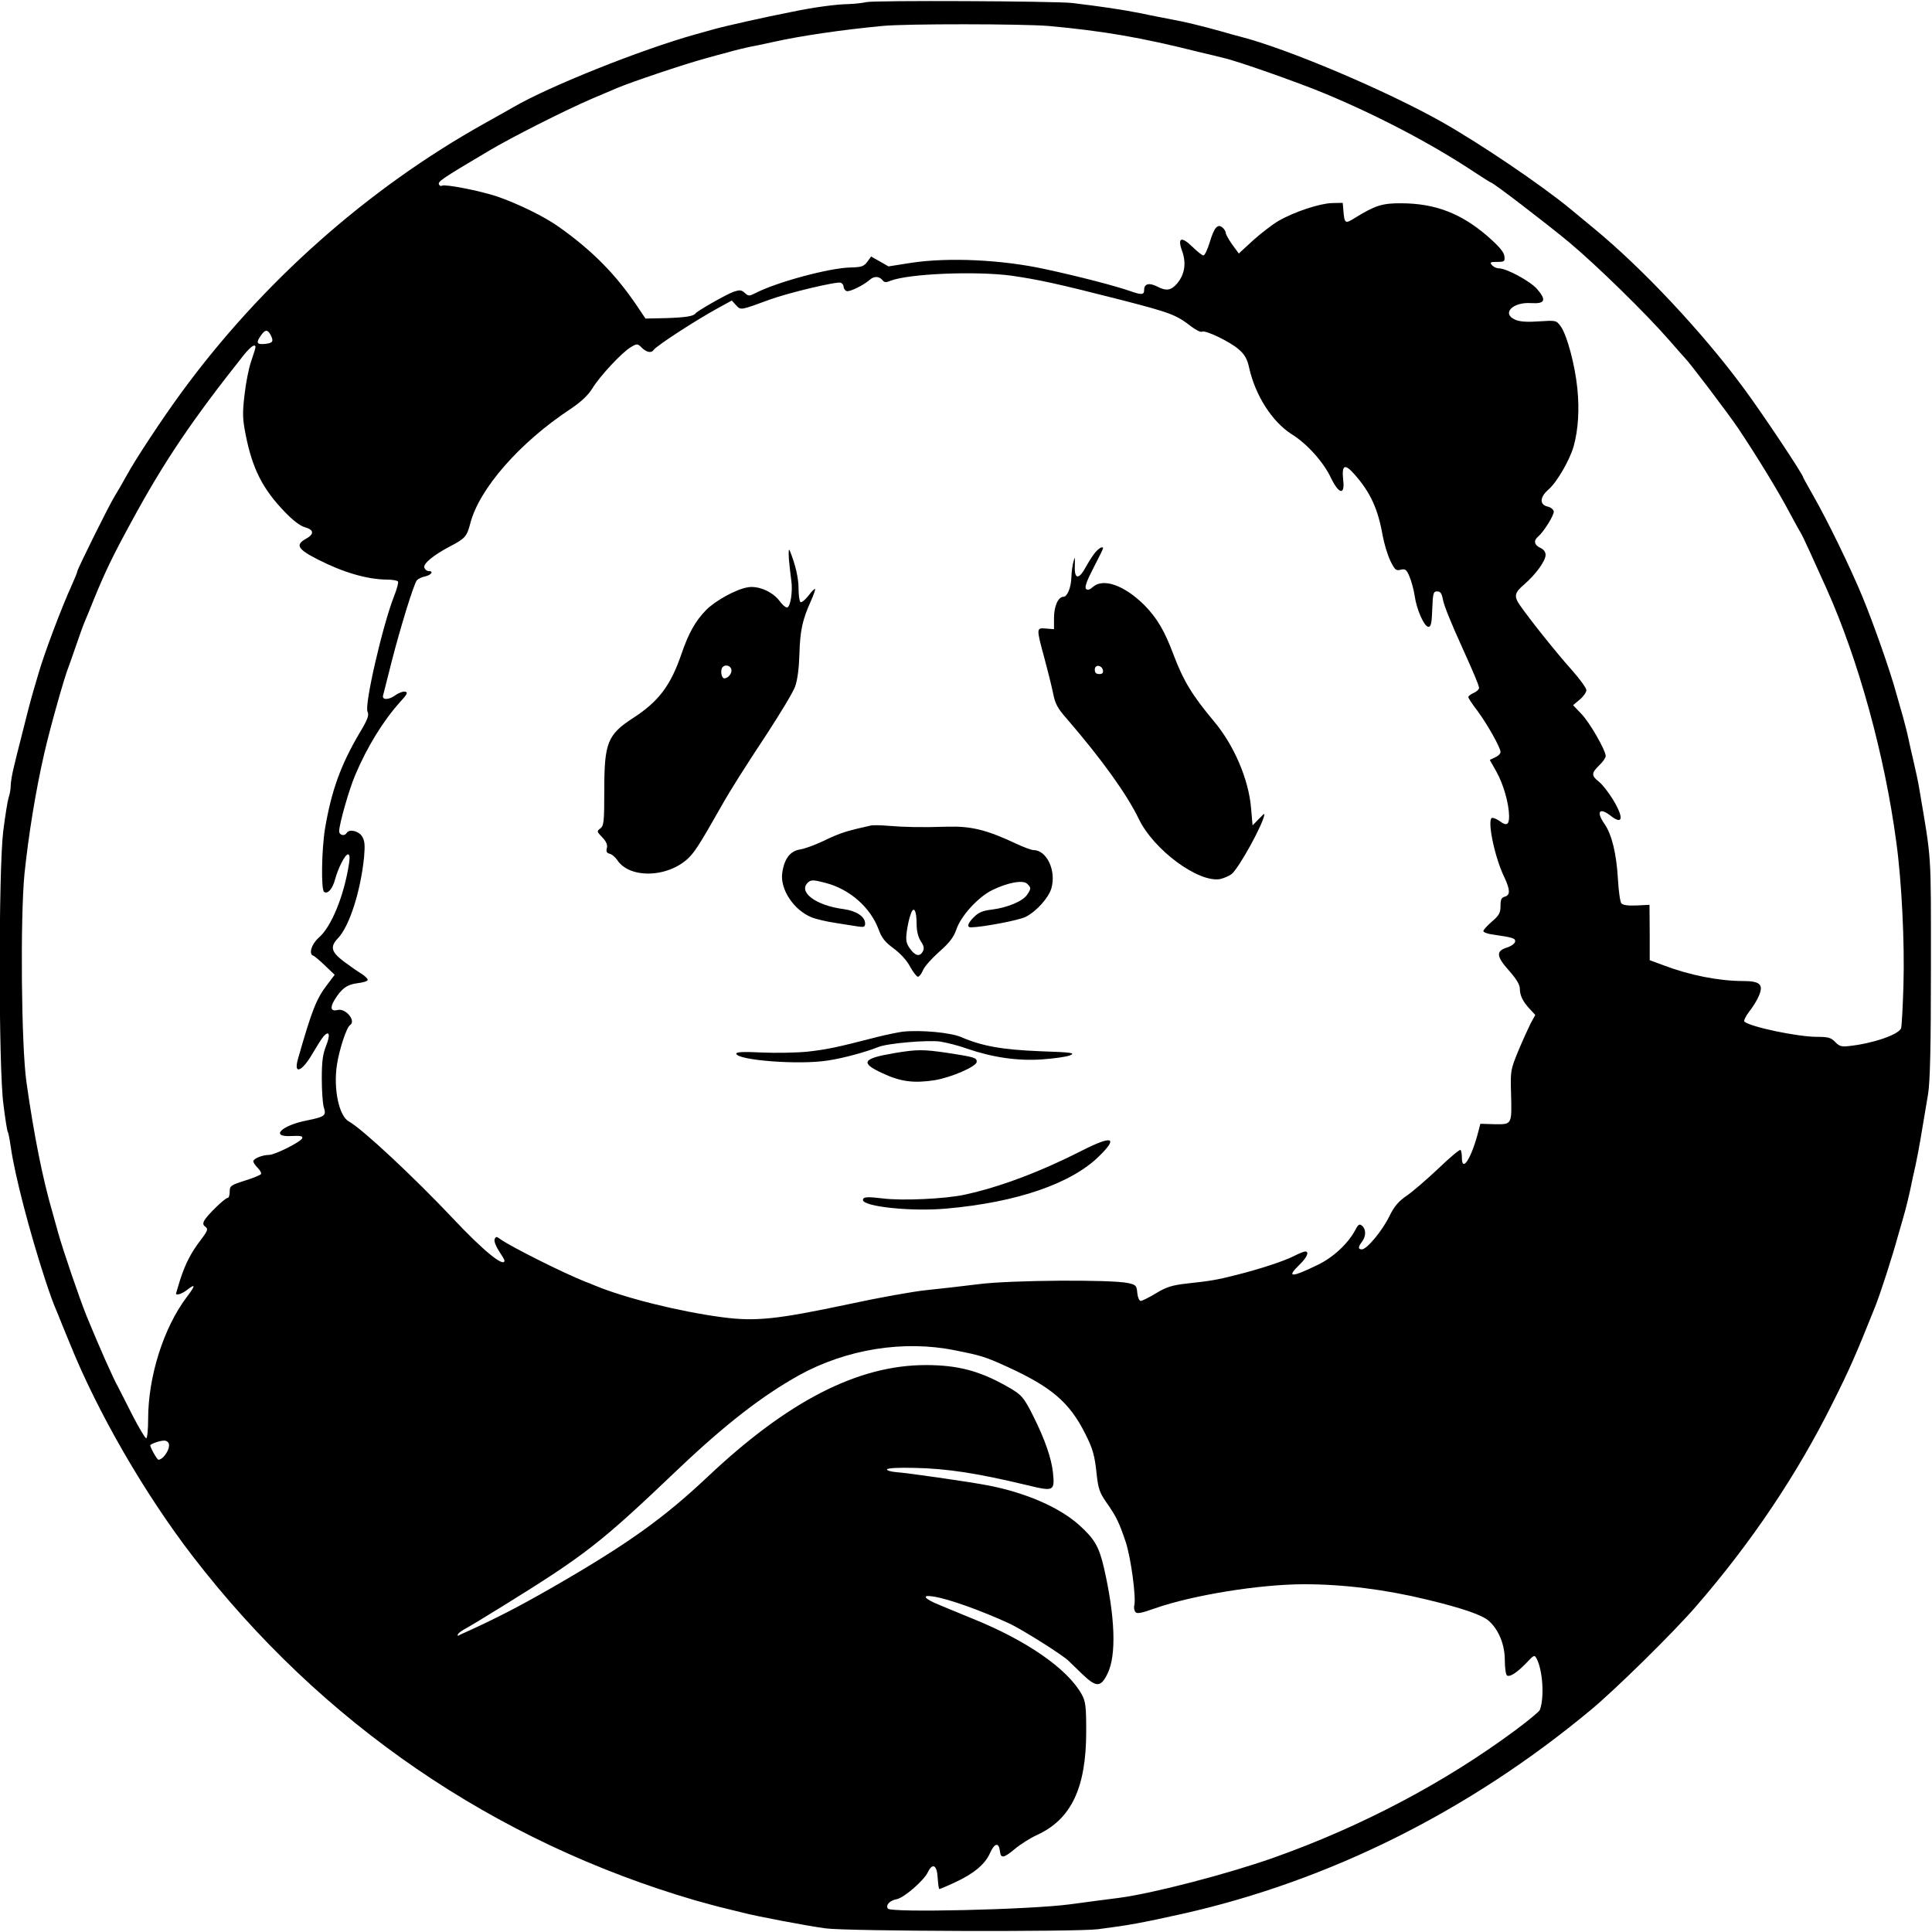 <?xml version="1.0" standalone="no"?>
<!DOCTYPE svg PUBLIC "-//W3C//DTD SVG 20010904//EN"
 "http://www.w3.org/TR/2001/REC-SVG-20010904/DTD/svg10.dtd">
<svg version="1.0" xmlns="http://www.w3.org/2000/svg"
 width="900pt" height="900pt" viewBox="0 0 900 900"
 preserveAspectRatio="xMidYMid meet">

<g transform="translate(0,900) scale(0.1,-0.1)"
fill="#000000" stroke="none">
<path d="M4035 8990 c-16 -4 -54 -8 -82 -9 -59 -1 -163 -15 -268 -37 -123 -24
-309 -66 -355 -79 -25 -7 -65 -18 -90 -25 -257 -72 -684 -243 -850 -340 -8 -5
-69 -39 -135 -76 -544 -304 -1037 -742 -1411 -1254 -87 -119 -211 -306 -254
-385 -18 -33 -43 -76 -55 -95 -26 -41 -175 -342 -175 -352 0 -4 -11 -31 -24
-60 -51 -112 -129 -320 -156 -413 -5 -16 -16 -55 -25 -85 -14 -48 -32 -118
-65 -250 -5 -19 -16 -63 -24 -97 -9 -35 -16 -76 -16 -91 0 -16 -4 -42 -10 -58
-5 -16 -16 -86 -25 -156 -22 -184 -22 -1103 1 -1273 8 -65 17 -122 20 -127 3
-4 9 -35 14 -70 19 -133 87 -394 160 -618 26 -78 35 -104 61 -165 4 -11 29
-72 55 -135 129 -320 348 -699 572 -990 599 -778 1404 -1329 2342 -1603 47
-13 108 -30 135 -36 28 -7 66 -16 85 -21 70 -18 297 -61 385 -73 103 -14 1170
-17 1270 -4 148 19 201 29 395 72 684 154 1335 479 1900 949 117 97 384 360
489 481 259 298 473 617 639 951 79 158 105 217 196 444 26 65 80 232 111 345
10 33 23 80 30 105 7 25 17 68 23 95 6 28 17 82 26 120 14 66 27 143 58 330 9
58 13 217 13 590 0 550 4 486 -55 835 -4 25 -15 77 -24 115 -9 39 -21 90 -26
115 -5 25 -17 70 -25 100 -9 30 -22 78 -30 105 -30 111 -106 326 -159 455 -58
140 -164 357 -228 469 -26 46 -48 85 -48 87 0 13 -194 304 -279 418 -191 259
-471 557 -696 742 -28 23 -77 64 -110 91 -136 112 -414 300 -595 403 -260 147
-724 344 -945 400 -16 4 -57 15 -90 25 -89 25 -174 45 -225 54 -25 5 -90 17
-145 29 -91 18 -188 32 -320 48 -80 9 -927 13 -960 4z m850 -111 c253 -23 433
-54 695 -120 47 -11 101 -24 120 -29 61 -13 350 -115 470 -165 248 -103 501
-236 697 -366 41 -27 76 -49 78 -49 10 0 259 -191 365 -279 128 -107 359 -333
466 -456 38 -44 72 -82 75 -85 18 -17 195 -250 246 -325 87 -130 188 -295 240
-394 25 -47 49 -90 53 -96 6 -8 60 -126 120 -260 148 -331 270 -774 324 -1180
25 -182 39 -469 33 -665 -3 -102 -8 -192 -11 -200 -12 -30 -131 -71 -243 -83
-34 -4 -45 -1 -64 19 -19 20 -32 24 -86 24 -88 0 -309 46 -337 71 -4 4 6 25
22 46 17 21 38 55 46 75 22 52 5 68 -75 68 -111 0 -248 27 -369 73 l-65 24 0
129 -1 129 -60 -3 c-41 -2 -65 2 -71 10 -6 7 -13 58 -16 113 -7 118 -28 206
-62 256 -41 58 -25 80 28 39 57 -45 63 -11 11 75 -20 33 -49 70 -65 83 -37 29
-36 41 1 77 17 16 30 35 30 43 0 26 -74 156 -113 196 l-39 41 31 26 c17 14 31
34 31 44 0 10 -31 52 -68 94 -65 72 -190 228 -239 298 -32 45 -29 61 18 101
53 46 99 109 99 137 0 14 -9 26 -25 33 -28 13 -32 34 -10 52 27 23 76 102 73
118 -2 9 -14 19 -28 22 -39 9 -38 44 4 80 40 35 99 138 117 202 21 76 27 170
17 268 -11 110 -48 248 -77 289 -21 29 -22 29 -101 24 -52 -4 -89 -2 -110 7
-67 28 -15 84 73 78 65 -4 72 14 27 66 -33 37 -142 96 -178 96 -11 0 -25 7
-32 15 -11 13 -7 15 24 15 35 0 37 2 34 27 -2 19 -25 46 -80 94 -122 105 -242
151 -398 152 -90 1 -124 -10 -218 -68 -46 -29 -49 -27 -54 35 l-3 35 -50 -1
c-58 -2 -174 -40 -249 -83 -29 -17 -82 -58 -119 -91 l-66 -61 -31 42 c-16 23
-30 48 -30 54 0 7 -7 18 -15 25 -23 19 -39 0 -60 -70 -10 -33 -23 -60 -29 -60
-6 0 -28 18 -51 40 -52 51 -71 43 -48 -20 20 -56 12 -108 -23 -150 -29 -34
-51 -37 -95 -14 -36 18 -59 12 -59 -16 0 -24 -11 -25 -65 -6 -69 24 -233 67
-395 102 -200 44 -450 56 -623 30 l-108 -17 -40 23 -41 23 -18 -25 c-16 -21
-27 -25 -78 -26 -98 -2 -343 -68 -442 -119 -30 -15 -33 -15 -50 0 -16 15 -24
15 -52 6 -34 -12 -169 -89 -178 -101 -9 -13 -45 -19 -139 -22 l-94 -2 -41 61
c-98 145 -205 254 -361 365 -68 49 -194 110 -290 143 -82 27 -241 58 -256 50
-4 -3 -10 -1 -13 4 -9 14 3 23 229 157 107 64 357 190 480 243 55 23 109 46
120 51 63 27 316 112 405 136 30 9 80 22 110 30 30 9 73 19 95 24 22 4 74 15
115 24 129 29 321 57 510 75 108 11 656 10 775 0z m-175 -1163 c125 -18 211
-36 516 -114 228 -59 253 -68 326 -125 21 -15 42 -26 47 -22 15 9 132 -47 172
-83 27 -23 39 -44 48 -85 29 -130 107 -251 197 -309 73 -45 149 -130 184 -204
38 -78 66 -82 57 -9 -7 70 7 77 53 25 74 -84 109 -160 131 -285 7 -38 23 -91
36 -118 21 -42 26 -47 48 -41 22 5 27 1 41 -32 9 -22 20 -61 24 -89 9 -65 45
-145 64 -145 12 0 16 17 18 83 3 74 5 82 23 82 15 0 21 -9 26 -35 5 -30 39
-113 94 -234 52 -115 75 -170 75 -181 0 -6 -11 -17 -25 -23 -14 -6 -25 -15
-25 -19 0 -5 19 -34 43 -65 47 -64 107 -171 107 -191 0 -8 -11 -19 -25 -25
l-25 -12 31 -55 c33 -59 58 -147 59 -207 0 -41 -12 -47 -44 -23 -11 8 -26 15
-34 15 -27 0 9 -182 57 -279 26 -56 27 -81 1 -88 -16 -4 -20 -14 -20 -43 0
-32 -6 -44 -40 -73 -22 -19 -40 -39 -40 -44 0 -6 21 -14 48 -17 89 -13 103
-17 100 -33 -2 -9 -19 -21 -38 -27 -52 -16 -50 -41 10 -108 33 -37 50 -65 50
-83 0 -32 14 -61 47 -96 l25 -27 -21 -38 c-11 -22 -37 -79 -58 -129 -36 -88
-37 -93 -34 -197 4 -148 5 -146 -76 -145 l-67 2 -9 -35 c-32 -125 -77 -196
-77 -122 0 16 -3 32 -6 35 -4 4 -50 -35 -103 -86 -53 -50 -120 -108 -148 -127
-39 -27 -58 -49 -82 -98 -33 -67 -104 -152 -127 -152 -18 0 -18 11 1 36 19 25
19 58 0 74 -12 10 -18 7 -32 -21 -35 -64 -103 -127 -176 -162 -124 -60 -146
-59 -82 3 34 33 45 60 25 60 -6 0 -29 -9 -52 -21 -47 -24 -160 -61 -268 -88
-90 -23 -119 -28 -230 -40 -70 -8 -96 -16 -144 -45 -33 -20 -65 -36 -72 -36
-7 0 -14 16 -16 37 -3 34 -6 38 -43 46 -75 17 -547 14 -695 -5 -74 -9 -184
-22 -245 -28 -60 -6 -222 -35 -360 -65 -336 -71 -434 -82 -592 -61 -196 26
-447 88 -588 146 -16 7 -39 16 -50 20 -101 40 -342 161 -392 196 -20 15 -23
15 -29 1 -3 -9 6 -33 20 -54 14 -21 26 -41 26 -45 0 -35 -100 47 -240 196
-180 191 -424 419 -485 452 -46 25 -73 153 -55 266 11 71 45 174 61 183 29 19
-21 80 -58 70 -32 -8 -37 11 -14 48 32 52 58 71 107 77 25 3 46 9 47 15 1 5
-13 19 -31 30 -18 11 -55 37 -83 58 -56 43 -62 67 -25 106 54 56 106 220 122
378 5 59 3 77 -10 98 -17 25 -59 34 -71 15 -10 -17 -35 -11 -35 8 0 32 46 195
75 262 55 130 129 251 209 340 33 36 38 45 23 48 -9 2 -31 -6 -47 -18 -31 -22
-63 -21 -55 2 2 7 20 78 40 158 40 156 102 358 117 377 5 6 23 15 39 18 29 7
41 25 15 25 -8 0 -16 7 -19 15 -8 18 43 60 120 100 69 36 78 46 93 104 41 163
230 379 468 536 49 33 81 63 101 95 36 59 139 169 180 193 29 17 31 17 51 -3
21 -21 45 -26 54 -11 12 19 200 141 303 197 l62 34 20 -22 c23 -24 19 -24 156
26 87 32 314 86 332 79 7 -3 13 -12 13 -19 0 -8 6 -17 14 -20 13 -5 77 26 107
52 20 18 43 18 59 0 9 -12 17 -13 38 -4 86 33 393 46 562 24z m-3450 -275 c16
-31 12 -39 -25 -43 -39 -4 -44 5 -19 40 19 27 30 28 44 3z m-70 -59 c0 -4 -9
-33 -20 -65 -11 -31 -25 -102 -31 -157 -10 -85 -9 -112 5 -183 31 -159 79
-254 181 -360 38 -40 73 -67 95 -73 43 -12 45 -32 5 -54 -50 -28 -39 -48 55
-96 117 -60 229 -93 322 -94 26 0 49 -4 52 -9 3 -4 -5 -36 -19 -70 -53 -136
-138 -504 -123 -536 8 -17 1 -36 -35 -96 -90 -152 -133 -272 -163 -449 -16
-100 -19 -286 -4 -295 17 -11 39 14 51 59 15 55 47 116 60 116 8 0 9 -14 5
-42 -23 -150 -82 -295 -141 -346 -34 -30 -48 -76 -26 -84 5 -1 30 -22 55 -46
l45 -43 -34 -45 c-52 -67 -73 -123 -137 -347 -22 -77 20 -59 70 29 19 32 41
67 49 76 27 30 33 9 12 -44 -16 -40 -20 -75 -20 -153 0 -55 4 -114 9 -132 13
-40 6 -45 -76 -62 -121 -23 -177 -79 -74 -73 41 2 53 0 50 -10 -6 -17 -127
-78 -155 -78 -30 0 -73 -17 -73 -30 0 -5 9 -19 20 -30 12 -12 18 -24 16 -29
-3 -5 -37 -19 -76 -31 -65 -21 -70 -24 -70 -51 0 -16 -4 -29 -9 -29 -13 0 -95
-80 -109 -105 -8 -15 -6 -22 5 -30 13 -10 11 -18 -21 -60 -46 -60 -72 -110
-97 -187 -10 -34 -19 -62 -19 -64 0 -10 28 -1 50 16 42 33 42 23 0 -32 -108
-143 -180 -370 -180 -569 0 -49 -4 -89 -9 -89 -5 0 -34 49 -65 109 -30 60 -60
118 -65 128 -22 38 -89 189 -148 333 -34 85 -109 304 -133 390 -7 25 -18 65
-25 90 -46 157 -87 362 -122 610 -24 171 -29 765 -9 970 19 180 51 381 92 560
26 115 97 367 114 405 4 11 20 56 35 100 15 44 33 94 40 110 7 17 27 64 43
105 52 127 88 202 176 363 152 280 283 473 523 775 32 39 53 53 53 34z m3257
-4672 c126 -25 141 -30 243 -76 208 -95 292 -166 366 -314 35 -69 44 -101 53
-191 7 -63 14 -83 43 -125 48 -68 61 -95 92 -187 24 -73 49 -256 40 -296 -3
-9 0 -22 4 -29 7 -11 26 -8 93 16 174 61 487 112 694 112 182 0 377 -24 574
-72 166 -40 258 -72 288 -100 46 -42 73 -111 73 -182 0 -36 5 -68 10 -71 14
-9 49 15 93 61 32 34 35 36 45 18 29 -55 37 -183 15 -240 -3 -7 -53 -49 -111
-92 -331 -246 -722 -452 -1132 -597 -213 -75 -558 -165 -717 -186 -43 -5 -145
-19 -228 -30 -187 -25 -837 -40 -849 -20 -11 17 9 38 42 44 34 7 126 87 144
125 22 46 43 34 46 -25 2 -29 5 -53 8 -53 2 0 34 13 70 30 88 40 143 85 166
138 21 47 41 51 46 9 4 -36 17 -34 71 11 25 21 71 50 102 64 159 73 229 219
229 482 0 119 -3 140 -21 173 -66 119 -256 251 -509 353 -30 12 -64 26 -75 31
-11 4 -47 19 -80 33 -70 28 -84 48 -28 39 72 -11 222 -65 353 -125 63 -29 262
-155 280 -177 3 -3 31 -30 62 -60 66 -63 86 -62 118 4 41 85 35 262 -17 490
-23 99 -43 135 -115 200 -92 83 -250 152 -428 186 -90 17 -376 58 -423 61 -26
2 -46 8 -45 13 2 6 51 9 128 7 153 -3 293 -25 523 -80 127 -31 131 -29 122 59
-7 66 -38 155 -90 259 -47 94 -56 104 -130 145 -125 70 -226 96 -372 96 -316
0 -642 -167 -1016 -520 -206 -194 -372 -313 -719 -513 -160 -92 -269 -148
-408 -211 -14 -6 -29 -13 -34 -16 -5 -2 -6 1 -2 7 3 6 19 17 34 25 15 8 95 56
177 107 384 238 452 291 814 636 221 210 392 342 564 438 220 121 486 164 724
116z m-3661 -434 c9 -23 -24 -75 -48 -76 -6 0 -38 56 -38 67 0 6 44 22 63 22
10 1 20 -5 23 -13z"/>
<path d="M3675 6395 c3 -33 8 -77 11 -98 8 -51 -4 -127 -20 -127 -7 0 -23 14
-35 31 -32 43 -100 72 -148 63 -55 -9 -152 -63 -195 -107 -49 -51 -80 -106
-113 -202 -51 -149 -106 -222 -226 -300 -119 -77 -134 -116 -134 -335 0 -148
-2 -166 -18 -179 -18 -13 -17 -15 9 -42 18 -19 25 -34 21 -50 -4 -15 -1 -23
13 -26 11 -3 26 -16 35 -29 60 -92 249 -82 341 18 26 28 55 75 144 232 41 73
110 182 215 341 61 94 120 191 129 217 11 31 18 84 20 150 3 110 14 161 53
247 13 29 22 55 20 57 -2 3 -16 -11 -31 -31 -15 -19 -32 -33 -37 -30 -5 4 -9
32 -9 63 0 50 -15 114 -41 177 -5 12 -6 -3 -4 -40z m-269 -510 c7 -18 -12 -45
-32 -45 -14 0 -20 41 -7 53 11 12 33 7 39 -8z"/>
<path d="M5104 6429 c-10 -11 -30 -42 -44 -67 -34 -64 -56 -63 -53 3 1 42 0
45 -6 20 -5 -16 -9 -49 -10 -72 -1 -49 -19 -93 -37 -93 -24 0 -44 -43 -44 -98
l0 -53 -37 3 c-46 4 -46 3 -8 -137 15 -55 33 -128 40 -161 10 -52 20 -72 67
-125 162 -188 278 -350 333 -464 70 -145 278 -298 379 -280 17 4 41 14 53 23
35 28 153 243 153 280 0 3 -12 -8 -27 -24 l-28 -29 -7 80 c-11 134 -79 293
-173 405 -102 122 -142 188 -189 312 -41 110 -77 170 -135 229 -94 93 -192
128 -241 84 -14 -13 -24 -15 -31 -8 -7 7 3 36 33 94 54 106 51 99 40 99 -5 0
-17 -9 -28 -21z m34 -552 c2 -12 -3 -17 -17 -17 -15 0 -21 6 -21 21 0 25 33
22 38 -4z"/>
<path d="M4055 5154 c-11 -3 -40 -9 -65 -15 -61 -15 -94 -27 -164 -61 -32 -15
-76 -31 -98 -35 -47 -7 -74 -42 -84 -109 -11 -76 53 -173 136 -207 19 -8 69
-20 110 -26 41 -7 90 -14 108 -17 26 -4 32 -2 32 14 0 32 -41 59 -100 67 -132
17 -216 82 -164 126 13 11 27 10 80 -4 112 -29 209 -114 247 -217 14 -39 30
-59 71 -89 31 -23 62 -57 76 -85 14 -25 30 -46 36 -46 6 0 17 14 24 31 7 17
41 55 76 86 48 42 67 68 79 103 21 63 102 152 168 184 72 35 143 48 162 29 19
-18 19 -23 -1 -52 -21 -30 -92 -59 -162 -68 -43 -5 -63 -13 -84 -34 -30 -29
-36 -49 -15 -49 55 1 224 33 255 49 50 25 108 90 120 134 23 82 -22 177 -84
177 -9 0 -47 14 -83 31 -134 63 -207 81 -316 78 -123 -4 -204 -2 -275 4 -36 3
-74 4 -85 1z m215 -459 c0 -32 7 -60 19 -79 15 -22 17 -34 10 -48 -14 -26 -35
-22 -60 13 -18 25 -20 39 -15 79 4 27 11 63 18 80 14 43 28 21 28 -45z"/>
<path d="M4205 4194 c-22 -3 -76 -14 -120 -25 -193 -50 -235 -58 -323 -68 -50
-5 -146 -7 -212 -4 -82 4 -120 3 -120 -5 0 -31 295 -54 428 -32 73 11 177 40
232 62 42 18 230 34 290 26 30 -5 87 -19 125 -33 119 -41 236 -58 350 -50 55
4 114 12 130 19 26 11 9 14 -140 19 -176 7 -271 24 -368 66 -49 21 -187 34
-272 25z"/>
<path d="M4165 4094 c-148 -25 -160 -45 -53 -94 83 -39 145 -47 242 -32 78 13
196 64 196 86 0 19 -12 22 -135 41 -116 17 -142 17 -250 -1z"/>
<path d="M5040 3640 c-192 -98 -383 -170 -545 -205 -91 -20 -291 -29 -381 -18
-73 9 -94 8 -94 -7 0 -31 228 -55 389 -40 328 29 581 116 711 244 91 89 62 98
-80 26z"/>
</g>
</svg>
